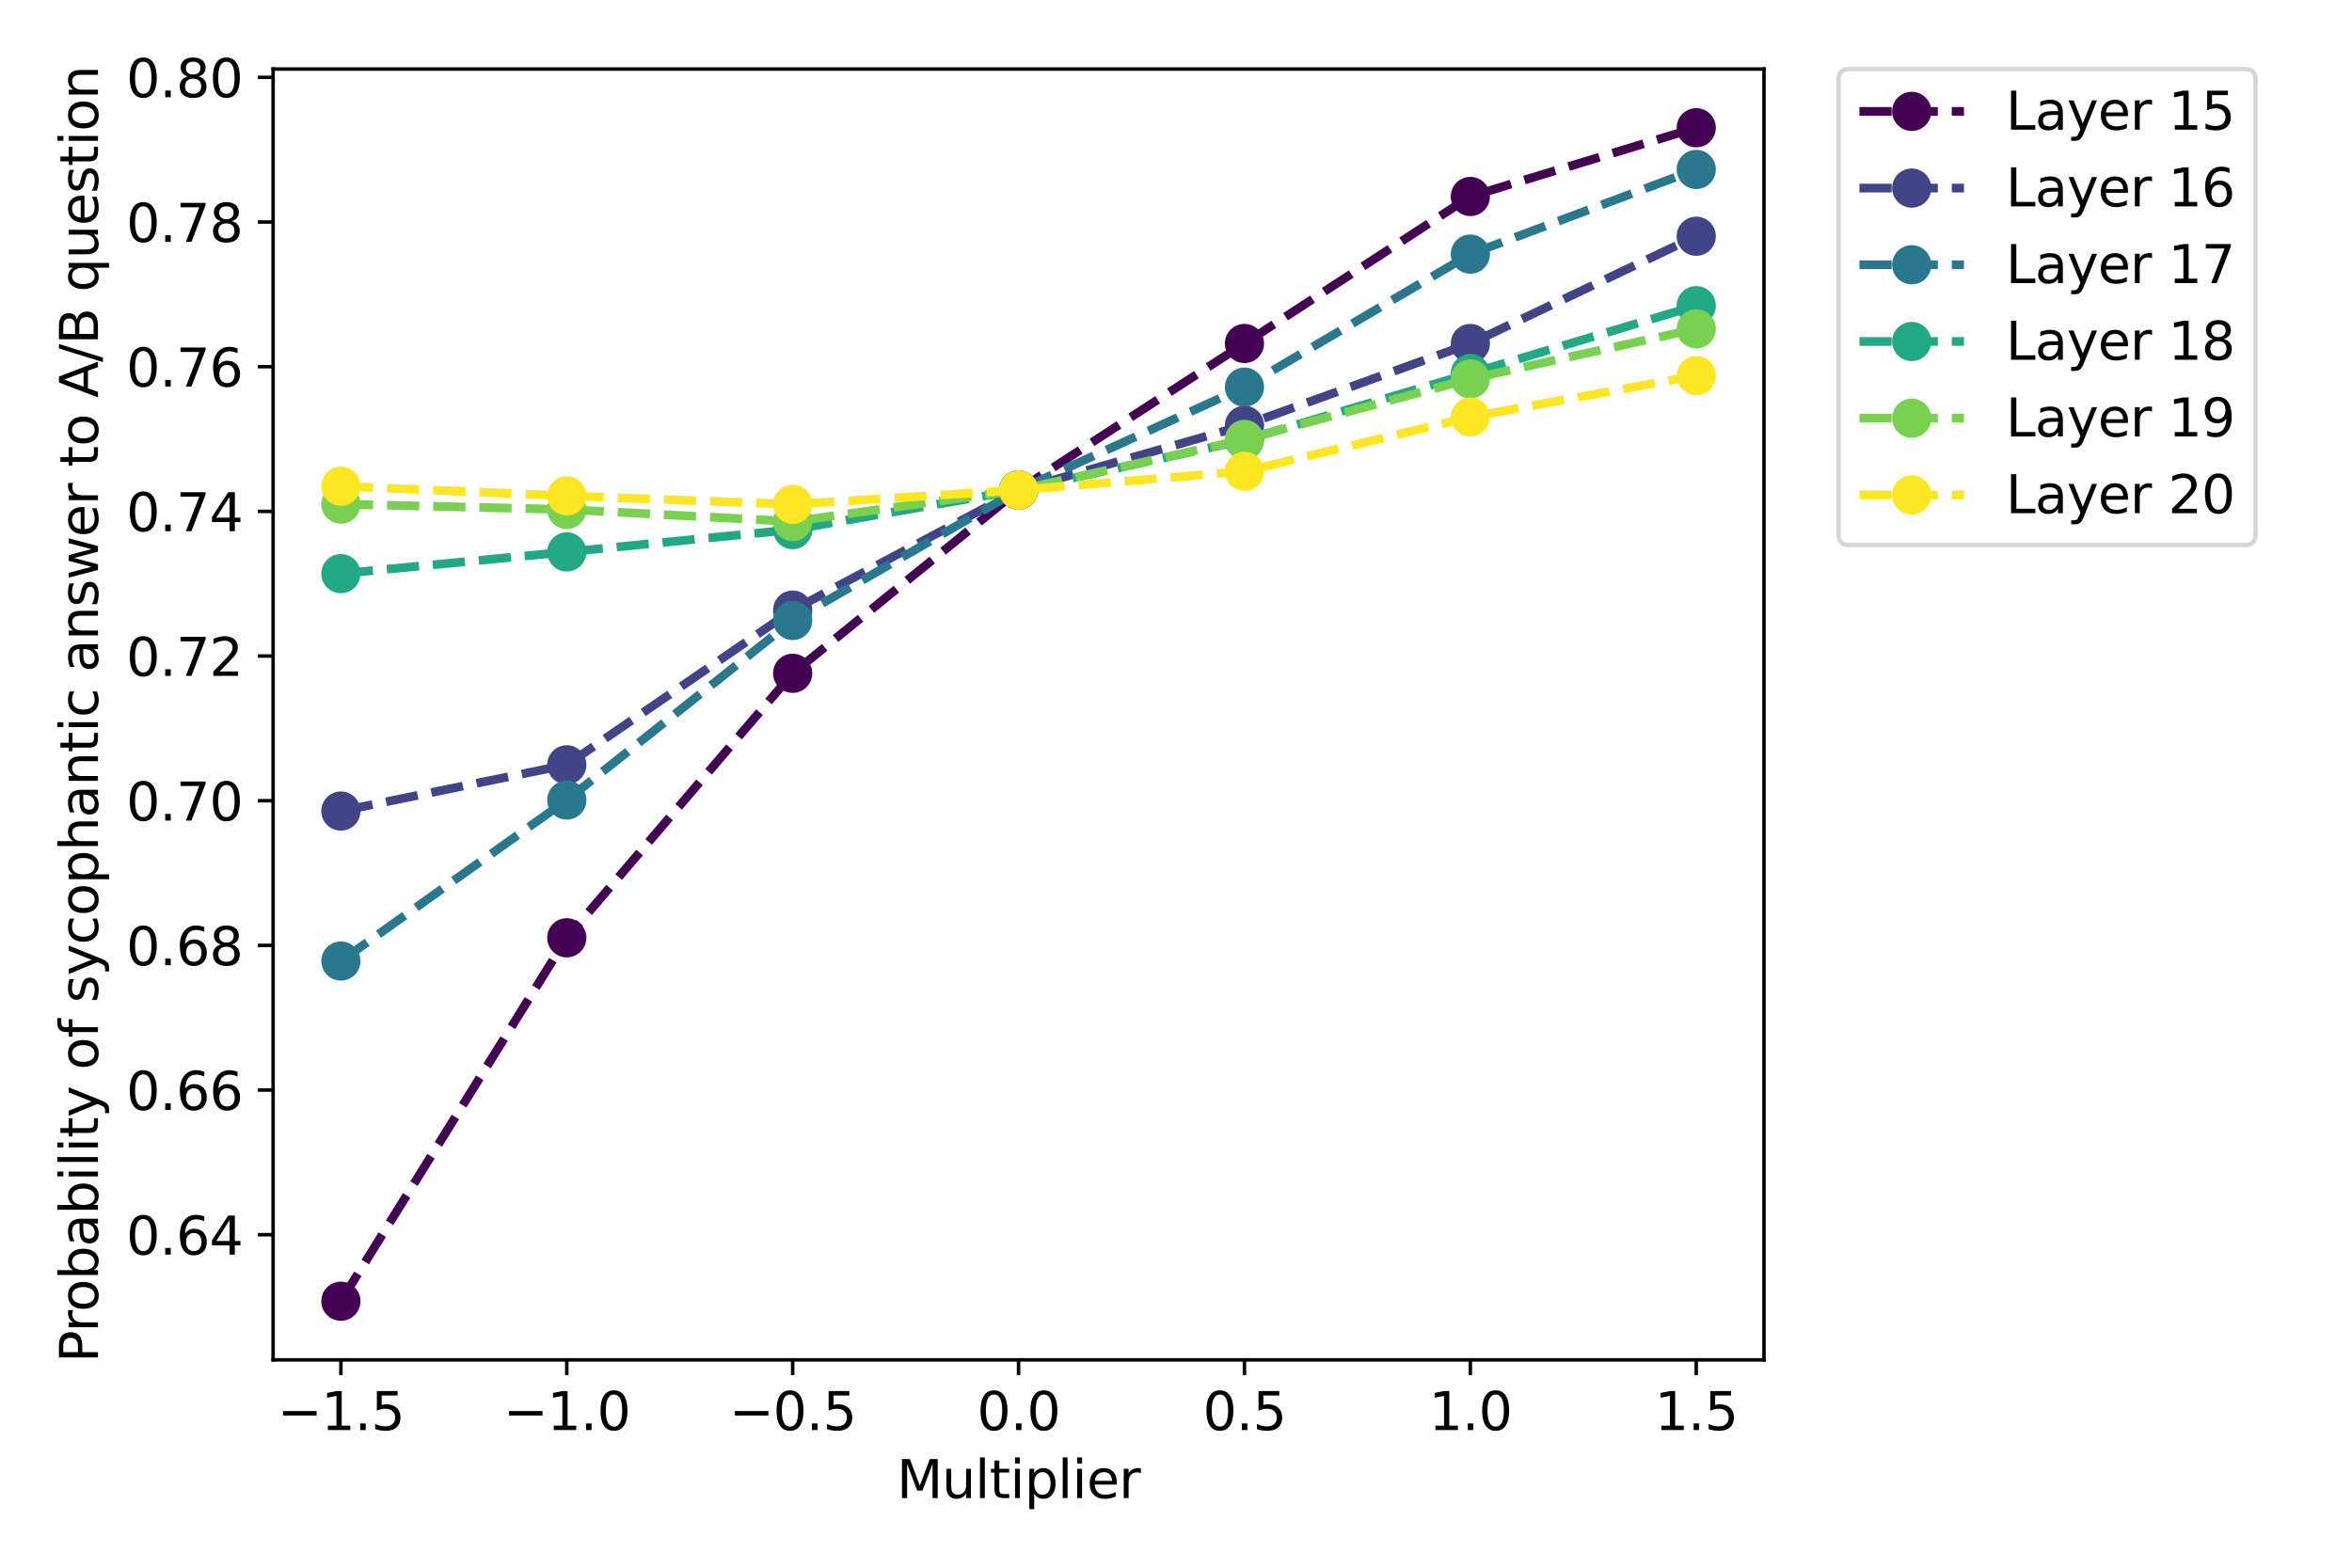 <?xml version="1.0" encoding="utf-8" standalone="no"?>
<!DOCTYPE svg PUBLIC "-//W3C//DTD SVG 1.1//EN"
  "http://www.w3.org/Graphics/SVG/1.1/DTD/svg11.dtd">
<svg xmlns:xlink="http://www.w3.org/1999/xlink" width="540pt" height="360pt" viewBox="0 0 540 360" xmlns="http://www.w3.org/2000/svg" version="1.1">
 <defs>
  <style type="text/css">*{stroke-linejoin: round; stroke-linecap: butt}</style>
 </defs>
 <g id="figure_1">
  <g id="patch_1">
   <path d="M 0 360 
L 540 360 
L 540 0 
L 0 0 
z
" style="fill: #ffffff"/>
  </g>
  <g id="axes_1">
   <g id="patch_2">
    <path d="M 62.705 312.28 
L 405 312.28 
L 405 15.858 
L 62.705 15.858 
z
" style="fill: #ffffff"/>
   </g>
   <g id="matplotlib.axis_1">
    <g id="xtick_1">
     <g id="line2d_1">
      <defs>
       <path id="m291f9c5ca7" d="M 0 0 
L 0 3.5 
" style="stroke: #000000; stroke-width: 0.8"/>
      </defs>
      <g>
       <use xlink:href="#m291f9c5ca7" x="78.264" y="312.28" style="stroke: #000000; stroke-width: 0.8"/>
      </g>
     </g>
     <g id="text_1">
      <!-- −1.5 -->
      <g transform="translate(63.694 328.398) scale(0.12 -0.12)">
       <defs>
        <path id="DejaVuSans-2212" d="M 678 2272 
L 4684 2272 
L 4684 1741 
L 678 1741 
L 678 2272 
z
" transform="scale(0.016)"/>
        <path id="DejaVuSans-31" d="M 794 531 
L 1825 531 
L 1825 4091 
L 703 3866 
L 703 4441 
L 1819 4666 
L 2450 4666 
L 2450 531 
L 3481 531 
L 3481 0 
L 794 0 
L 794 531 
z
" transform="scale(0.016)"/>
        <path id="DejaVuSans-2e" d="M 684 794 
L 1344 794 
L 1344 0 
L 684 0 
L 684 794 
z
" transform="scale(0.016)"/>
        <path id="DejaVuSans-35" d="M 691 4666 
L 3169 4666 
L 3169 4134 
L 1269 4134 
L 1269 2991 
Q 1406 3038 1543 3061 
Q 1681 3084 1819 3084 
Q 2600 3084 3056 2656 
Q 3513 2228 3513 1497 
Q 3513 744 3044 326 
Q 2575 -91 1722 -91 
Q 1428 -91 1123 -41 
Q 819 9 494 109 
L 494 744 
Q 775 591 1075 516 
Q 1375 441 1709 441 
Q 2250 441 2565 725 
Q 2881 1009 2881 1497 
Q 2881 1984 2565 2268 
Q 2250 2553 1709 2553 
Q 1456 2553 1204 2497 
Q 953 2441 691 2322 
L 691 4666 
z
" transform="scale(0.016)"/>
       </defs>
       <use xlink:href="#DejaVuSans-2212"/>
       <use xlink:href="#DejaVuSans-31" x="83.789"/>
       <use xlink:href="#DejaVuSans-2e" x="147.412"/>
       <use xlink:href="#DejaVuSans-35" x="179.199"/>
      </g>
     </g>
    </g>
    <g id="xtick_2">
     <g id="line2d_2">
      <g>
       <use xlink:href="#m291f9c5ca7" x="130.127" y="312.28" style="stroke: #000000; stroke-width: 0.8"/>
      </g>
     </g>
     <g id="text_2">
      <!-- −1.0 -->
      <g transform="translate(115.557 328.398) scale(0.12 -0.12)">
       <defs>
        <path id="DejaVuSans-30" d="M 2034 4250 
Q 1547 4250 1301 3770 
Q 1056 3291 1056 2328 
Q 1056 1369 1301 889 
Q 1547 409 2034 409 
Q 2525 409 2770 889 
Q 3016 1369 3016 2328 
Q 3016 3291 2770 3770 
Q 2525 4250 2034 4250 
z
M 2034 4750 
Q 2819 4750 3233 4129 
Q 3647 3509 3647 2328 
Q 3647 1150 3233 529 
Q 2819 -91 2034 -91 
Q 1250 -91 836 529 
Q 422 1150 422 2328 
Q 422 3509 836 4129 
Q 1250 4750 2034 4750 
z
" transform="scale(0.016)"/>
       </defs>
       <use xlink:href="#DejaVuSans-2212"/>
       <use xlink:href="#DejaVuSans-31" x="83.789"/>
       <use xlink:href="#DejaVuSans-2e" x="147.412"/>
       <use xlink:href="#DejaVuSans-30" x="179.199"/>
      </g>
     </g>
    </g>
    <g id="xtick_3">
     <g id="line2d_3">
      <g>
       <use xlink:href="#m291f9c5ca7" x="181.99" y="312.28" style="stroke: #000000; stroke-width: 0.8"/>
      </g>
     </g>
     <g id="text_3">
      <!-- −0.5 -->
      <g transform="translate(167.42 328.398) scale(0.12 -0.12)">
       <use xlink:href="#DejaVuSans-2212"/>
       <use xlink:href="#DejaVuSans-30" x="83.789"/>
       <use xlink:href="#DejaVuSans-2e" x="147.412"/>
       <use xlink:href="#DejaVuSans-35" x="179.199"/>
      </g>
     </g>
    </g>
    <g id="xtick_4">
     <g id="line2d_4">
      <g>
       <use xlink:href="#m291f9c5ca7" x="233.852" y="312.28" style="stroke: #000000; stroke-width: 0.8"/>
      </g>
     </g>
     <g id="text_4">
      <!-- 0.0 -->
      <g transform="translate(224.311 328.398) scale(0.12 -0.12)">
       <use xlink:href="#DejaVuSans-30"/>
       <use xlink:href="#DejaVuSans-2e" x="63.623"/>
       <use xlink:href="#DejaVuSans-30" x="95.41"/>
      </g>
     </g>
    </g>
    <g id="xtick_5">
     <g id="line2d_5">
      <g>
       <use xlink:href="#m291f9c5ca7" x="285.715" y="312.28" style="stroke: #000000; stroke-width: 0.8"/>
      </g>
     </g>
     <g id="text_5">
      <!-- 0.5 -->
      <g transform="translate(276.174 328.398) scale(0.12 -0.12)">
       <use xlink:href="#DejaVuSans-30"/>
       <use xlink:href="#DejaVuSans-2e" x="63.623"/>
       <use xlink:href="#DejaVuSans-35" x="95.41"/>
      </g>
     </g>
    </g>
    <g id="xtick_6">
     <g id="line2d_6">
      <g>
       <use xlink:href="#m291f9c5ca7" x="337.578" y="312.28" style="stroke: #000000; stroke-width: 0.8"/>
      </g>
     </g>
     <g id="text_6">
      <!-- 1.0 -->
      <g transform="translate(328.036 328.398) scale(0.12 -0.12)">
       <use xlink:href="#DejaVuSans-31"/>
       <use xlink:href="#DejaVuSans-2e" x="63.623"/>
       <use xlink:href="#DejaVuSans-30" x="95.41"/>
      </g>
     </g>
    </g>
    <g id="xtick_7">
     <g id="line2d_7">
      <g>
       <use xlink:href="#m291f9c5ca7" x="389.441" y="312.28" style="stroke: #000000; stroke-width: 0.8"/>
      </g>
     </g>
     <g id="text_7">
      <!-- 1.5 -->
      <g transform="translate(379.899 328.398) scale(0.12 -0.12)">
       <use xlink:href="#DejaVuSans-31"/>
       <use xlink:href="#DejaVuSans-2e" x="63.623"/>
       <use xlink:href="#DejaVuSans-35" x="95.41"/>
      </g>
     </g>
    </g>
    <g id="text_8">
     <!-- Multiplier -->
     <g transform="translate(205.886 344.012) scale(0.12 -0.12)">
      <defs>
       <path id="DejaVuSans-4d" d="M 628 4666 
L 1569 4666 
L 2759 1491 
L 3956 4666 
L 4897 4666 
L 4897 0 
L 4281 0 
L 4281 4097 
L 3078 897 
L 2444 897 
L 1241 4097 
L 1241 0 
L 628 0 
L 628 4666 
z
" transform="scale(0.016)"/>
       <path id="DejaVuSans-75" d="M 544 1381 
L 544 3500 
L 1119 3500 
L 1119 1403 
Q 1119 906 1312 657 
Q 1506 409 1894 409 
Q 2359 409 2629 706 
Q 2900 1003 2900 1516 
L 2900 3500 
L 3475 3500 
L 3475 0 
L 2900 0 
L 2900 538 
Q 2691 219 2414 64 
Q 2138 -91 1772 -91 
Q 1169 -91 856 284 
Q 544 659 544 1381 
z
M 1991 3584 
L 1991 3584 
z
" transform="scale(0.016)"/>
       <path id="DejaVuSans-6c" d="M 603 4863 
L 1178 4863 
L 1178 0 
L 603 0 
L 603 4863 
z
" transform="scale(0.016)"/>
       <path id="DejaVuSans-74" d="M 1172 4494 
L 1172 3500 
L 2356 3500 
L 2356 3053 
L 1172 3053 
L 1172 1153 
Q 1172 725 1289 603 
Q 1406 481 1766 481 
L 2356 481 
L 2356 0 
L 1766 0 
Q 1100 0 847 248 
Q 594 497 594 1153 
L 594 3053 
L 172 3053 
L 172 3500 
L 594 3500 
L 594 4494 
L 1172 4494 
z
" transform="scale(0.016)"/>
       <path id="DejaVuSans-69" d="M 603 3500 
L 1178 3500 
L 1178 0 
L 603 0 
L 603 3500 
z
M 603 4863 
L 1178 4863 
L 1178 4134 
L 603 4134 
L 603 4863 
z
" transform="scale(0.016)"/>
       <path id="DejaVuSans-70" d="M 1159 525 
L 1159 -1331 
L 581 -1331 
L 581 3500 
L 1159 3500 
L 1159 2969 
Q 1341 3281 1617 3432 
Q 1894 3584 2278 3584 
Q 2916 3584 3314 3078 
Q 3713 2572 3713 1747 
Q 3713 922 3314 415 
Q 2916 -91 2278 -91 
Q 1894 -91 1617 61 
Q 1341 213 1159 525 
z
M 3116 1747 
Q 3116 2381 2855 2742 
Q 2594 3103 2138 3103 
Q 1681 3103 1420 2742 
Q 1159 2381 1159 1747 
Q 1159 1113 1420 752 
Q 1681 391 2138 391 
Q 2594 391 2855 752 
Q 3116 1113 3116 1747 
z
" transform="scale(0.016)"/>
       <path id="DejaVuSans-65" d="M 3597 1894 
L 3597 1613 
L 953 1613 
Q 991 1019 1311 708 
Q 1631 397 2203 397 
Q 2534 397 2845 478 
Q 3156 559 3463 722 
L 3463 178 
Q 3153 47 2828 -22 
Q 2503 -91 2169 -91 
Q 1331 -91 842 396 
Q 353 884 353 1716 
Q 353 2575 817 3079 
Q 1281 3584 2069 3584 
Q 2775 3584 3186 3129 
Q 3597 2675 3597 1894 
z
M 3022 2063 
Q 3016 2534 2758 2815 
Q 2500 3097 2075 3097 
Q 1594 3097 1305 2825 
Q 1016 2553 972 2059 
L 3022 2063 
z
" transform="scale(0.016)"/>
       <path id="DejaVuSans-72" d="M 2631 2963 
Q 2534 3019 2420 3045 
Q 2306 3072 2169 3072 
Q 1681 3072 1420 2755 
Q 1159 2438 1159 1844 
L 1159 0 
L 581 0 
L 581 3500 
L 1159 3500 
L 1159 2956 
Q 1341 3275 1631 3429 
Q 1922 3584 2338 3584 
Q 2397 3584 2469 3576 
Q 2541 3569 2628 3553 
L 2631 2963 
z
" transform="scale(0.016)"/>
      </defs>
      <use xlink:href="#DejaVuSans-4d"/>
      <use xlink:href="#DejaVuSans-75" x="86.279"/>
      <use xlink:href="#DejaVuSans-6c" x="149.658"/>
      <use xlink:href="#DejaVuSans-74" x="177.441"/>
      <use xlink:href="#DejaVuSans-69" x="216.65"/>
      <use xlink:href="#DejaVuSans-70" x="244.434"/>
      <use xlink:href="#DejaVuSans-6c" x="307.91"/>
      <use xlink:href="#DejaVuSans-69" x="335.693"/>
      <use xlink:href="#DejaVuSans-65" x="363.477"/>
      <use xlink:href="#DejaVuSans-72" x="425"/>
     </g>
    </g>
   </g>
   <g id="matplotlib.axis_2">
    <g id="ytick_1">
     <g id="line2d_8">
      <defs>
       <path id="m89846dbac7" d="M 0 0 
L -3.5 0 
" style="stroke: #000000; stroke-width: 0.8"/>
      </defs>
      <g>
       <use xlink:href="#m89846dbac7" x="62.705" y="283.539" style="stroke: #000000; stroke-width: 0.8"/>
      </g>
     </g>
     <g id="text_9">
      <!-- 0.64 -->
      <g transform="translate(28.986 288.098) scale(0.12 -0.12)">
       <defs>
        <path id="DejaVuSans-36" d="M 2113 2584 
Q 1688 2584 1439 2293 
Q 1191 2003 1191 1497 
Q 1191 994 1439 701 
Q 1688 409 2113 409 
Q 2538 409 2786 701 
Q 3034 994 3034 1497 
Q 3034 2003 2786 2293 
Q 2538 2584 2113 2584 
z
M 3366 4563 
L 3366 3988 
Q 3128 4100 2886 4159 
Q 2644 4219 2406 4219 
Q 1781 4219 1451 3797 
Q 1122 3375 1075 2522 
Q 1259 2794 1537 2939 
Q 1816 3084 2150 3084 
Q 2853 3084 3261 2657 
Q 3669 2231 3669 1497 
Q 3669 778 3244 343 
Q 2819 -91 2113 -91 
Q 1303 -91 875 529 
Q 447 1150 447 2328 
Q 447 3434 972 4092 
Q 1497 4750 2381 4750 
Q 2619 4750 2861 4703 
Q 3103 4656 3366 4563 
z
" transform="scale(0.016)"/>
        <path id="DejaVuSans-34" d="M 2419 4116 
L 825 1625 
L 2419 1625 
L 2419 4116 
z
M 2253 4666 
L 3047 4666 
L 3047 1625 
L 3713 1625 
L 3713 1100 
L 3047 1100 
L 3047 0 
L 2419 0 
L 2419 1100 
L 313 1100 
L 313 1709 
L 2253 4666 
z
" transform="scale(0.016)"/>
       </defs>
       <use xlink:href="#DejaVuSans-30"/>
       <use xlink:href="#DejaVuSans-2e" x="63.623"/>
       <use xlink:href="#DejaVuSans-36" x="95.41"/>
       <use xlink:href="#DejaVuSans-34" x="159.033"/>
      </g>
     </g>
    </g>
    <g id="ytick_2">
     <g id="line2d_9">
      <g>
       <use xlink:href="#m89846dbac7" x="62.705" y="250.317" style="stroke: #000000; stroke-width: 0.8"/>
      </g>
     </g>
     <g id="text_10">
      <!-- 0.66 -->
      <g transform="translate(28.986 254.876) scale(0.12 -0.12)">
       <use xlink:href="#DejaVuSans-30"/>
       <use xlink:href="#DejaVuSans-2e" x="63.623"/>
       <use xlink:href="#DejaVuSans-36" x="95.41"/>
       <use xlink:href="#DejaVuSans-36" x="159.033"/>
      </g>
     </g>
    </g>
    <g id="ytick_3">
     <g id="line2d_10">
      <g>
       <use xlink:href="#m89846dbac7" x="62.705" y="217.095" style="stroke: #000000; stroke-width: 0.8"/>
      </g>
     </g>
     <g id="text_11">
      <!-- 0.68 -->
      <g transform="translate(28.986 221.654) scale(0.12 -0.12)">
       <defs>
        <path id="DejaVuSans-38" d="M 2034 2216 
Q 1584 2216 1326 1975 
Q 1069 1734 1069 1313 
Q 1069 891 1326 650 
Q 1584 409 2034 409 
Q 2484 409 2743 651 
Q 3003 894 3003 1313 
Q 3003 1734 2745 1975 
Q 2488 2216 2034 2216 
z
M 1403 2484 
Q 997 2584 770 2862 
Q 544 3141 544 3541 
Q 544 4100 942 4425 
Q 1341 4750 2034 4750 
Q 2731 4750 3128 4425 
Q 3525 4100 3525 3541 
Q 3525 3141 3298 2862 
Q 3072 2584 2669 2484 
Q 3125 2378 3379 2068 
Q 3634 1759 3634 1313 
Q 3634 634 3220 271 
Q 2806 -91 2034 -91 
Q 1263 -91 848 271 
Q 434 634 434 1313 
Q 434 1759 690 2068 
Q 947 2378 1403 2484 
z
M 1172 3481 
Q 1172 3119 1398 2916 
Q 1625 2713 2034 2713 
Q 2441 2713 2670 2916 
Q 2900 3119 2900 3481 
Q 2900 3844 2670 4047 
Q 2441 4250 2034 4250 
Q 1625 4250 1398 4047 
Q 1172 3844 1172 3481 
z
" transform="scale(0.016)"/>
       </defs>
       <use xlink:href="#DejaVuSans-30"/>
       <use xlink:href="#DejaVuSans-2e" x="63.623"/>
       <use xlink:href="#DejaVuSans-36" x="95.41"/>
       <use xlink:href="#DejaVuSans-38" x="159.033"/>
      </g>
     </g>
    </g>
    <g id="ytick_4">
     <g id="line2d_11">
      <g>
       <use xlink:href="#m89846dbac7" x="62.705" y="183.873" style="stroke: #000000; stroke-width: 0.8"/>
      </g>
     </g>
     <g id="text_12">
      <!-- 0.70 -->
      <g transform="translate(28.986 188.432) scale(0.12 -0.12)">
       <defs>
        <path id="DejaVuSans-37" d="M 525 4666 
L 3525 4666 
L 3525 4397 
L 1831 0 
L 1172 0 
L 2766 4134 
L 525 4134 
L 525 4666 
z
" transform="scale(0.016)"/>
       </defs>
       <use xlink:href="#DejaVuSans-30"/>
       <use xlink:href="#DejaVuSans-2e" x="63.623"/>
       <use xlink:href="#DejaVuSans-37" x="95.41"/>
       <use xlink:href="#DejaVuSans-30" x="159.033"/>
      </g>
     </g>
    </g>
    <g id="ytick_5">
     <g id="line2d_12">
      <g>
       <use xlink:href="#m89846dbac7" x="62.705" y="150.651" style="stroke: #000000; stroke-width: 0.8"/>
      </g>
     </g>
     <g id="text_13">
      <!-- 0.72 -->
      <g transform="translate(28.986 155.21) scale(0.12 -0.12)">
       <defs>
        <path id="DejaVuSans-32" d="M 1228 531 
L 3431 531 
L 3431 0 
L 469 0 
L 469 531 
Q 828 903 1448 1529 
Q 2069 2156 2228 2338 
Q 2531 2678 2651 2914 
Q 2772 3150 2772 3378 
Q 2772 3750 2511 3984 
Q 2250 4219 1831 4219 
Q 1534 4219 1204 4116 
Q 875 4013 500 3803 
L 500 4441 
Q 881 4594 1212 4672 
Q 1544 4750 1819 4750 
Q 2544 4750 2975 4387 
Q 3406 4025 3406 3419 
Q 3406 3131 3298 2873 
Q 3191 2616 2906 2266 
Q 2828 2175 2409 1742 
Q 1991 1309 1228 531 
z
" transform="scale(0.016)"/>
       </defs>
       <use xlink:href="#DejaVuSans-30"/>
       <use xlink:href="#DejaVuSans-2e" x="63.623"/>
       <use xlink:href="#DejaVuSans-37" x="95.41"/>
       <use xlink:href="#DejaVuSans-32" x="159.033"/>
      </g>
     </g>
    </g>
    <g id="ytick_6">
     <g id="line2d_13">
      <g>
       <use xlink:href="#m89846dbac7" x="62.705" y="117.429" style="stroke: #000000; stroke-width: 0.8"/>
      </g>
     </g>
     <g id="text_14">
      <!-- 0.74 -->
      <g transform="translate(28.986 121.988) scale(0.12 -0.12)">
       <use xlink:href="#DejaVuSans-30"/>
       <use xlink:href="#DejaVuSans-2e" x="63.623"/>
       <use xlink:href="#DejaVuSans-37" x="95.41"/>
       <use xlink:href="#DejaVuSans-34" x="159.033"/>
      </g>
     </g>
    </g>
    <g id="ytick_7">
     <g id="line2d_14">
      <g>
       <use xlink:href="#m89846dbac7" x="62.705" y="84.207" style="stroke: #000000; stroke-width: 0.8"/>
      </g>
     </g>
     <g id="text_15">
      <!-- 0.76 -->
      <g transform="translate(28.986 88.766) scale(0.12 -0.12)">
       <use xlink:href="#DejaVuSans-30"/>
       <use xlink:href="#DejaVuSans-2e" x="63.623"/>
       <use xlink:href="#DejaVuSans-37" x="95.41"/>
       <use xlink:href="#DejaVuSans-36" x="159.033"/>
      </g>
     </g>
    </g>
    <g id="ytick_8">
     <g id="line2d_15">
      <g>
       <use xlink:href="#m89846dbac7" x="62.705" y="50.985" style="stroke: #000000; stroke-width: 0.8"/>
      </g>
     </g>
     <g id="text_16">
      <!-- 0.78 -->
      <g transform="translate(28.986 55.545) scale(0.12 -0.12)">
       <use xlink:href="#DejaVuSans-30"/>
       <use xlink:href="#DejaVuSans-2e" x="63.623"/>
       <use xlink:href="#DejaVuSans-37" x="95.41"/>
       <use xlink:href="#DejaVuSans-38" x="159.033"/>
      </g>
     </g>
    </g>
    <g id="ytick_9">
     <g id="line2d_16">
      <g>
       <use xlink:href="#m89846dbac7" x="62.705" y="17.764" style="stroke: #000000; stroke-width: 0.8"/>
      </g>
     </g>
     <g id="text_17">
      <!-- 0.80 -->
      <g transform="translate(28.986 22.323) scale(0.12 -0.12)">
       <use xlink:href="#DejaVuSans-30"/>
       <use xlink:href="#DejaVuSans-2e" x="63.623"/>
       <use xlink:href="#DejaVuSans-38" x="95.41"/>
       <use xlink:href="#DejaVuSans-30" x="159.033"/>
      </g>
     </g>
    </g>
    <g id="text_18">
     <!-- Probability of sycophantic answer to A/B question -->
     <g transform="translate(22.491 312.922) rotate(-90) scale(0.12 -0.12)">
      <defs>
       <path id="DejaVuSans-50" d="M 1259 4147 
L 1259 2394 
L 2053 2394 
Q 2494 2394 2734 2622 
Q 2975 2850 2975 3272 
Q 2975 3691 2734 3919 
Q 2494 4147 2053 4147 
L 1259 4147 
z
M 628 4666 
L 2053 4666 
Q 2838 4666 3239 4311 
Q 3641 3956 3641 3272 
Q 3641 2581 3239 2228 
Q 2838 1875 2053 1875 
L 1259 1875 
L 1259 0 
L 628 0 
L 628 4666 
z
" transform="scale(0.016)"/>
       <path id="DejaVuSans-6f" d="M 1959 3097 
Q 1497 3097 1228 2736 
Q 959 2375 959 1747 
Q 959 1119 1226 758 
Q 1494 397 1959 397 
Q 2419 397 2687 759 
Q 2956 1122 2956 1747 
Q 2956 2369 2687 2733 
Q 2419 3097 1959 3097 
z
M 1959 3584 
Q 2709 3584 3137 3096 
Q 3566 2609 3566 1747 
Q 3566 888 3137 398 
Q 2709 -91 1959 -91 
Q 1206 -91 779 398 
Q 353 888 353 1747 
Q 353 2609 779 3096 
Q 1206 3584 1959 3584 
z
" transform="scale(0.016)"/>
       <path id="DejaVuSans-62" d="M 3116 1747 
Q 3116 2381 2855 2742 
Q 2594 3103 2138 3103 
Q 1681 3103 1420 2742 
Q 1159 2381 1159 1747 
Q 1159 1113 1420 752 
Q 1681 391 2138 391 
Q 2594 391 2855 752 
Q 3116 1113 3116 1747 
z
M 1159 2969 
Q 1341 3281 1617 3432 
Q 1894 3584 2278 3584 
Q 2916 3584 3314 3078 
Q 3713 2572 3713 1747 
Q 3713 922 3314 415 
Q 2916 -91 2278 -91 
Q 1894 -91 1617 61 
Q 1341 213 1159 525 
L 1159 0 
L 581 0 
L 581 4863 
L 1159 4863 
L 1159 2969 
z
" transform="scale(0.016)"/>
       <path id="DejaVuSans-61" d="M 2194 1759 
Q 1497 1759 1228 1600 
Q 959 1441 959 1056 
Q 959 750 1161 570 
Q 1363 391 1709 391 
Q 2188 391 2477 730 
Q 2766 1069 2766 1631 
L 2766 1759 
L 2194 1759 
z
M 3341 1997 
L 3341 0 
L 2766 0 
L 2766 531 
Q 2569 213 2275 61 
Q 1981 -91 1556 -91 
Q 1019 -91 701 211 
Q 384 513 384 1019 
Q 384 1609 779 1909 
Q 1175 2209 1959 2209 
L 2766 2209 
L 2766 2266 
Q 2766 2663 2505 2880 
Q 2244 3097 1772 3097 
Q 1472 3097 1187 3025 
Q 903 2953 641 2809 
L 641 3341 
Q 956 3463 1253 3523 
Q 1550 3584 1831 3584 
Q 2591 3584 2966 3190 
Q 3341 2797 3341 1997 
z
" transform="scale(0.016)"/>
       <path id="DejaVuSans-79" d="M 2059 -325 
Q 1816 -950 1584 -1140 
Q 1353 -1331 966 -1331 
L 506 -1331 
L 506 -850 
L 844 -850 
Q 1081 -850 1212 -737 
Q 1344 -625 1503 -206 
L 1606 56 
L 191 3500 
L 800 3500 
L 1894 763 
L 2988 3500 
L 3597 3500 
L 2059 -325 
z
" transform="scale(0.016)"/>
       <path id="DejaVuSans-20" transform="scale(0.016)"/>
       <path id="DejaVuSans-66" d="M 2375 4863 
L 2375 4384 
L 1825 4384 
Q 1516 4384 1395 4259 
Q 1275 4134 1275 3809 
L 1275 3500 
L 2222 3500 
L 2222 3053 
L 1275 3053 
L 1275 0 
L 697 0 
L 697 3053 
L 147 3053 
L 147 3500 
L 697 3500 
L 697 3744 
Q 697 4328 969 4595 
Q 1241 4863 1831 4863 
L 2375 4863 
z
" transform="scale(0.016)"/>
       <path id="DejaVuSans-73" d="M 2834 3397 
L 2834 2853 
Q 2591 2978 2328 3040 
Q 2066 3103 1784 3103 
Q 1356 3103 1142 2972 
Q 928 2841 928 2578 
Q 928 2378 1081 2264 
Q 1234 2150 1697 2047 
L 1894 2003 
Q 2506 1872 2764 1633 
Q 3022 1394 3022 966 
Q 3022 478 2636 193 
Q 2250 -91 1575 -91 
Q 1294 -91 989 -36 
Q 684 19 347 128 
L 347 722 
Q 666 556 975 473 
Q 1284 391 1588 391 
Q 1994 391 2212 530 
Q 2431 669 2431 922 
Q 2431 1156 2273 1281 
Q 2116 1406 1581 1522 
L 1381 1569 
Q 847 1681 609 1914 
Q 372 2147 372 2553 
Q 372 3047 722 3315 
Q 1072 3584 1716 3584 
Q 2034 3584 2315 3537 
Q 2597 3491 2834 3397 
z
" transform="scale(0.016)"/>
       <path id="DejaVuSans-63" d="M 3122 3366 
L 3122 2828 
Q 2878 2963 2633 3030 
Q 2388 3097 2138 3097 
Q 1578 3097 1268 2742 
Q 959 2388 959 1747 
Q 959 1106 1268 751 
Q 1578 397 2138 397 
Q 2388 397 2633 464 
Q 2878 531 3122 666 
L 3122 134 
Q 2881 22 2623 -34 
Q 2366 -91 2075 -91 
Q 1284 -91 818 406 
Q 353 903 353 1747 
Q 353 2603 823 3093 
Q 1294 3584 2113 3584 
Q 2378 3584 2631 3529 
Q 2884 3475 3122 3366 
z
" transform="scale(0.016)"/>
       <path id="DejaVuSans-68" d="M 3513 2113 
L 3513 0 
L 2938 0 
L 2938 2094 
Q 2938 2591 2744 2837 
Q 2550 3084 2163 3084 
Q 1697 3084 1428 2787 
Q 1159 2491 1159 1978 
L 1159 0 
L 581 0 
L 581 4863 
L 1159 4863 
L 1159 2956 
Q 1366 3272 1645 3428 
Q 1925 3584 2291 3584 
Q 2894 3584 3203 3211 
Q 3513 2838 3513 2113 
z
" transform="scale(0.016)"/>
       <path id="DejaVuSans-6e" d="M 3513 2113 
L 3513 0 
L 2938 0 
L 2938 2094 
Q 2938 2591 2744 2837 
Q 2550 3084 2163 3084 
Q 1697 3084 1428 2787 
Q 1159 2491 1159 1978 
L 1159 0 
L 581 0 
L 581 3500 
L 1159 3500 
L 1159 2956 
Q 1366 3272 1645 3428 
Q 1925 3584 2291 3584 
Q 2894 3584 3203 3211 
Q 3513 2838 3513 2113 
z
" transform="scale(0.016)"/>
       <path id="DejaVuSans-77" d="M 269 3500 
L 844 3500 
L 1563 769 
L 2278 3500 
L 2956 3500 
L 3675 769 
L 4391 3500 
L 4966 3500 
L 4050 0 
L 3372 0 
L 2619 2869 
L 1863 0 
L 1184 0 
L 269 3500 
z
" transform="scale(0.016)"/>
       <path id="DejaVuSans-41" d="M 2188 4044 
L 1331 1722 
L 3047 1722 
L 2188 4044 
z
M 1831 4666 
L 2547 4666 
L 4325 0 
L 3669 0 
L 3244 1197 
L 1141 1197 
L 716 0 
L 50 0 
L 1831 4666 
z
" transform="scale(0.016)"/>
       <path id="DejaVuSans-2f" d="M 1625 4666 
L 2156 4666 
L 531 -594 
L 0 -594 
L 1625 4666 
z
" transform="scale(0.016)"/>
       <path id="DejaVuSans-42" d="M 1259 2228 
L 1259 519 
L 2272 519 
Q 2781 519 3026 730 
Q 3272 941 3272 1375 
Q 3272 1813 3026 2020 
Q 2781 2228 2272 2228 
L 1259 2228 
z
M 1259 4147 
L 1259 2741 
L 2194 2741 
Q 2656 2741 2882 2914 
Q 3109 3088 3109 3444 
Q 3109 3797 2882 3972 
Q 2656 4147 2194 4147 
L 1259 4147 
z
M 628 4666 
L 2241 4666 
Q 2963 4666 3353 4366 
Q 3744 4066 3744 3513 
Q 3744 3084 3544 2831 
Q 3344 2578 2956 2516 
Q 3422 2416 3680 2098 
Q 3938 1781 3938 1306 
Q 3938 681 3513 340 
Q 3088 0 2303 0 
L 628 0 
L 628 4666 
z
" transform="scale(0.016)"/>
       <path id="DejaVuSans-71" d="M 947 1747 
Q 947 1113 1208 752 
Q 1469 391 1925 391 
Q 2381 391 2643 752 
Q 2906 1113 2906 1747 
Q 2906 2381 2643 2742 
Q 2381 3103 1925 3103 
Q 1469 3103 1208 2742 
Q 947 2381 947 1747 
z
M 2906 525 
Q 2725 213 2448 61 
Q 2172 -91 1784 -91 
Q 1150 -91 751 415 
Q 353 922 353 1747 
Q 353 2572 751 3078 
Q 1150 3584 1784 3584 
Q 2172 3584 2448 3432 
Q 2725 3281 2906 2969 
L 2906 3500 
L 3481 3500 
L 3481 -1331 
L 2906 -1331 
L 2906 525 
z
" transform="scale(0.016)"/>
      </defs>
      <use xlink:href="#DejaVuSans-50"/>
      <use xlink:href="#DejaVuSans-72" x="58.553"/>
      <use xlink:href="#DejaVuSans-6f" x="97.416"/>
      <use xlink:href="#DejaVuSans-62" x="158.598"/>
      <use xlink:href="#DejaVuSans-61" x="222.074"/>
      <use xlink:href="#DejaVuSans-62" x="283.354"/>
      <use xlink:href="#DejaVuSans-69" x="346.83"/>
      <use xlink:href="#DejaVuSans-6c" x="374.613"/>
      <use xlink:href="#DejaVuSans-69" x="402.396"/>
      <use xlink:href="#DejaVuSans-74" x="430.18"/>
      <use xlink:href="#DejaVuSans-79" x="469.389"/>
      <use xlink:href="#DejaVuSans-20" x="528.568"/>
      <use xlink:href="#DejaVuSans-6f" x="560.355"/>
      <use xlink:href="#DejaVuSans-66" x="621.537"/>
      <use xlink:href="#DejaVuSans-20" x="656.742"/>
      <use xlink:href="#DejaVuSans-73" x="688.529"/>
      <use xlink:href="#DejaVuSans-79" x="740.629"/>
      <use xlink:href="#DejaVuSans-63" x="799.809"/>
      <use xlink:href="#DejaVuSans-6f" x="854.789"/>
      <use xlink:href="#DejaVuSans-70" x="915.971"/>
      <use xlink:href="#DejaVuSans-68" x="979.447"/>
      <use xlink:href="#DejaVuSans-61" x="1042.826"/>
      <use xlink:href="#DejaVuSans-6e" x="1104.105"/>
      <use xlink:href="#DejaVuSans-74" x="1167.484"/>
      <use xlink:href="#DejaVuSans-69" x="1206.693"/>
      <use xlink:href="#DejaVuSans-63" x="1234.477"/>
      <use xlink:href="#DejaVuSans-20" x="1289.457"/>
      <use xlink:href="#DejaVuSans-61" x="1321.244"/>
      <use xlink:href="#DejaVuSans-6e" x="1382.523"/>
      <use xlink:href="#DejaVuSans-73" x="1445.902"/>
      <use xlink:href="#DejaVuSans-77" x="1498.002"/>
      <use xlink:href="#DejaVuSans-65" x="1579.789"/>
      <use xlink:href="#DejaVuSans-72" x="1641.312"/>
      <use xlink:href="#DejaVuSans-20" x="1682.426"/>
      <use xlink:href="#DejaVuSans-74" x="1714.213"/>
      <use xlink:href="#DejaVuSans-6f" x="1753.422"/>
      <use xlink:href="#DejaVuSans-20" x="1814.604"/>
      <use xlink:href="#DejaVuSans-41" x="1846.391"/>
      <use xlink:href="#DejaVuSans-2f" x="1914.799"/>
      <use xlink:href="#DejaVuSans-42" x="1948.49"/>
      <use xlink:href="#DejaVuSans-20" x="2017.094"/>
      <use xlink:href="#DejaVuSans-71" x="2048.881"/>
      <use xlink:href="#DejaVuSans-75" x="2112.357"/>
      <use xlink:href="#DejaVuSans-65" x="2175.736"/>
      <use xlink:href="#DejaVuSans-73" x="2237.26"/>
      <use xlink:href="#DejaVuSans-74" x="2289.359"/>
      <use xlink:href="#DejaVuSans-69" x="2328.568"/>
      <use xlink:href="#DejaVuSans-6f" x="2356.352"/>
      <use xlink:href="#DejaVuSans-6e" x="2417.533"/>
     </g>
    </g>
   </g>
   <g id="line2d_17">
    <path d="M 78.264 298.806 
L 130.127 215.352 
L 181.99 154.615 
L 233.852 112.53 
L 285.715 78.878 
L 337.578 45.117 
L 389.441 29.332 
" clip-path="url(#p303e6a71c2)" style="fill: none; stroke-dasharray: 7.4,3.2; stroke-dashoffset: 0; stroke: #440154; stroke-width: 2"/>
    <defs>
     <path id="mf187af06af" d="M 0 4 
C 1.061 4 2.078 3.579 2.828 2.828 
C 3.579 2.078 4 1.061 4 0 
C 4 -1.061 3.579 -2.078 2.828 -2.828 
C 2.078 -3.579 1.061 -4 0 -4 
C -1.061 -4 -2.078 -3.579 -2.828 -2.828 
C -3.579 -2.078 -4 -1.061 -4 0 
C -4 1.061 -3.579 2.078 -2.828 2.828 
C -2.078 3.579 -1.061 4 0 4 
z
" style="stroke: #440154"/>
    </defs>
    <g clip-path="url(#p303e6a71c2)">
     <use xlink:href="#mf187af06af" x="78.264" y="298.806" style="fill: #440154; stroke: #440154"/>
     <use xlink:href="#mf187af06af" x="130.127" y="215.352" style="fill: #440154; stroke: #440154"/>
     <use xlink:href="#mf187af06af" x="181.99" y="154.615" style="fill: #440154; stroke: #440154"/>
     <use xlink:href="#mf187af06af" x="233.852" y="112.53" style="fill: #440154; stroke: #440154"/>
     <use xlink:href="#mf187af06af" x="285.715" y="78.878" style="fill: #440154; stroke: #440154"/>
     <use xlink:href="#mf187af06af" x="337.578" y="45.117" style="fill: #440154; stroke: #440154"/>
     <use xlink:href="#mf187af06af" x="389.441" y="29.332" style="fill: #440154; stroke: #440154"/>
    </g>
   </g>
   <g id="line2d_18">
    <path d="M 78.264 186.245 
L 130.127 175.631 
L 181.99 140.103 
L 233.852 112.53 
L 285.715 97.67 
L 337.578 78.883 
L 389.441 54.249 
" clip-path="url(#p303e6a71c2)" style="fill: none; stroke-dasharray: 7.4,3.2; stroke-dashoffset: 0; stroke: #414487; stroke-width: 2"/>
    <defs>
     <path id="mabbd5e0b90" d="M 0 4 
C 1.061 4 2.078 3.579 2.828 2.828 
C 3.579 2.078 4 1.061 4 0 
C 4 -1.061 3.579 -2.078 2.828 -2.828 
C 2.078 -3.579 1.061 -4 0 -4 
C -1.061 -4 -2.078 -3.579 -2.828 -2.828 
C -3.579 -2.078 -4 -1.061 -4 0 
C -4 1.061 -3.579 2.078 -2.828 2.828 
C -2.078 3.579 -1.061 4 0 4 
z
" style="stroke: #414487"/>
    </defs>
    <g clip-path="url(#p303e6a71c2)">
     <use xlink:href="#mabbd5e0b90" x="78.264" y="186.245" style="fill: #414487; stroke: #414487"/>
     <use xlink:href="#mabbd5e0b90" x="130.127" y="175.631" style="fill: #414487; stroke: #414487"/>
     <use xlink:href="#mabbd5e0b90" x="181.99" y="140.103" style="fill: #414487; stroke: #414487"/>
     <use xlink:href="#mabbd5e0b90" x="233.852" y="112.53" style="fill: #414487; stroke: #414487"/>
     <use xlink:href="#mabbd5e0b90" x="285.715" y="97.67" style="fill: #414487; stroke: #414487"/>
     <use xlink:href="#mabbd5e0b90" x="337.578" y="78.883" style="fill: #414487; stroke: #414487"/>
     <use xlink:href="#mabbd5e0b90" x="389.441" y="54.249" style="fill: #414487; stroke: #414487"/>
    </g>
   </g>
   <g id="line2d_19">
    <path d="M 78.264 220.69 
L 130.127 183.721 
L 181.99 142.486 
L 233.852 112.53 
L 285.715 88.894 
L 337.578 58.354 
L 389.441 38.914 
" clip-path="url(#p303e6a71c2)" style="fill: none; stroke-dasharray: 7.4,3.2; stroke-dashoffset: 0; stroke: #2a788e; stroke-width: 2"/>
    <defs>
     <path id="m866c73d795" d="M 0 4 
C 1.061 4 2.078 3.579 2.828 2.828 
C 3.579 2.078 4 1.061 4 0 
C 4 -1.061 3.579 -2.078 2.828 -2.828 
C 2.078 -3.579 1.061 -4 0 -4 
C -1.061 -4 -2.078 -3.579 -2.828 -2.828 
C -3.579 -2.078 -4 -1.061 -4 0 
C -4 1.061 -3.579 2.078 -2.828 2.828 
C -2.078 3.579 -1.061 4 0 4 
z
" style="stroke: #2a788e"/>
    </defs>
    <g clip-path="url(#p303e6a71c2)">
     <use xlink:href="#m866c73d795" x="78.264" y="220.69" style="fill: #2a788e; stroke: #2a788e"/>
     <use xlink:href="#m866c73d795" x="130.127" y="183.721" style="fill: #2a788e; stroke: #2a788e"/>
     <use xlink:href="#m866c73d795" x="181.99" y="142.486" style="fill: #2a788e; stroke: #2a788e"/>
     <use xlink:href="#m866c73d795" x="233.852" y="112.53" style="fill: #2a788e; stroke: #2a788e"/>
     <use xlink:href="#m866c73d795" x="285.715" y="88.894" style="fill: #2a788e; stroke: #2a788e"/>
     <use xlink:href="#m866c73d795" x="337.578" y="58.354" style="fill: #2a788e; stroke: #2a788e"/>
     <use xlink:href="#m866c73d795" x="389.441" y="38.914" style="fill: #2a788e; stroke: #2a788e"/>
    </g>
   </g>
   <g id="line2d_20">
    <path d="M 78.264 131.724 
L 130.127 126.748 
L 181.99 121.624 
L 233.852 112.53 
L 285.715 101.057 
L 337.578 85.757 
L 389.441 70.193 
" clip-path="url(#p303e6a71c2)" style="fill: none; stroke-dasharray: 7.4,3.2; stroke-dashoffset: 0; stroke: #22a884; stroke-width: 2"/>
    <defs>
     <path id="mc9f7aeda99" d="M 0 4 
C 1.061 4 2.078 3.579 2.828 2.828 
C 3.579 2.078 4 1.061 4 0 
C 4 -1.061 3.579 -2.078 2.828 -2.828 
C 2.078 -3.579 1.061 -4 0 -4 
C -1.061 -4 -2.078 -3.579 -2.828 -2.828 
C -3.579 -2.078 -4 -1.061 -4 0 
C -4 1.061 -3.579 2.078 -2.828 2.828 
C -2.078 3.579 -1.061 4 0 4 
z
" style="stroke: #22a884"/>
    </defs>
    <g clip-path="url(#p303e6a71c2)">
     <use xlink:href="#mc9f7aeda99" x="78.264" y="131.724" style="fill: #22a884; stroke: #22a884"/>
     <use xlink:href="#mc9f7aeda99" x="130.127" y="126.748" style="fill: #22a884; stroke: #22a884"/>
     <use xlink:href="#mc9f7aeda99" x="181.99" y="121.624" style="fill: #22a884; stroke: #22a884"/>
     <use xlink:href="#mc9f7aeda99" x="233.852" y="112.53" style="fill: #22a884; stroke: #22a884"/>
     <use xlink:href="#mc9f7aeda99" x="285.715" y="101.057" style="fill: #22a884; stroke: #22a884"/>
     <use xlink:href="#mc9f7aeda99" x="337.578" y="85.757" style="fill: #22a884; stroke: #22a884"/>
     <use xlink:href="#mc9f7aeda99" x="389.441" y="70.193" style="fill: #22a884; stroke: #22a884"/>
    </g>
   </g>
   <g id="line2d_21">
    <path d="M 78.264 115.763 
L 130.127 116.995 
L 181.99 119.762 
L 233.852 112.53 
L 285.715 100.914 
L 337.578 87.007 
L 389.441 75.519 
" clip-path="url(#p303e6a71c2)" style="fill: none; stroke-dasharray: 7.4,3.2; stroke-dashoffset: 0; stroke: #7ad151; stroke-width: 2"/>
    <defs>
     <path id="mcee4132d5d" d="M 0 4 
C 1.061 4 2.078 3.579 2.828 2.828 
C 3.579 2.078 4 1.061 4 0 
C 4 -1.061 3.579 -2.078 2.828 -2.828 
C 2.078 -3.579 1.061 -4 0 -4 
C -1.061 -4 -2.078 -3.579 -2.828 -2.828 
C -3.579 -2.078 -4 -1.061 -4 0 
C -4 1.061 -3.579 2.078 -2.828 2.828 
C -2.078 3.579 -1.061 4 0 4 
z
" style="stroke: #7ad151"/>
    </defs>
    <g clip-path="url(#p303e6a71c2)">
     <use xlink:href="#mcee4132d5d" x="78.264" y="115.763" style="fill: #7ad151; stroke: #7ad151"/>
     <use xlink:href="#mcee4132d5d" x="130.127" y="116.995" style="fill: #7ad151; stroke: #7ad151"/>
     <use xlink:href="#mcee4132d5d" x="181.99" y="119.762" style="fill: #7ad151; stroke: #7ad151"/>
     <use xlink:href="#mcee4132d5d" x="233.852" y="112.53" style="fill: #7ad151; stroke: #7ad151"/>
     <use xlink:href="#mcee4132d5d" x="285.715" y="100.914" style="fill: #7ad151; stroke: #7ad151"/>
     <use xlink:href="#mcee4132d5d" x="337.578" y="87.007" style="fill: #7ad151; stroke: #7ad151"/>
     <use xlink:href="#mcee4132d5d" x="389.441" y="75.519" style="fill: #7ad151; stroke: #7ad151"/>
    </g>
   </g>
   <g id="line2d_22">
    <path d="M 78.264 111.646 
L 130.127 113.858 
L 181.99 115.809 
L 233.852 112.53 
L 285.715 108.231 
L 337.578 95.758 
L 389.441 86.232 
" clip-path="url(#p303e6a71c2)" style="fill: none; stroke-dasharray: 7.4,3.2; stroke-dashoffset: 0; stroke: #fde725; stroke-width: 2"/>
    <defs>
     <path id="m99caff011c" d="M 0 4 
C 1.061 4 2.078 3.579 2.828 2.828 
C 3.579 2.078 4 1.061 4 0 
C 4 -1.061 3.579 -2.078 2.828 -2.828 
C 2.078 -3.579 1.061 -4 0 -4 
C -1.061 -4 -2.078 -3.579 -2.828 -2.828 
C -3.579 -2.078 -4 -1.061 -4 0 
C -4 1.061 -3.579 2.078 -2.828 2.828 
C -2.078 3.579 -1.061 4 0 4 
z
" style="stroke: #fde725"/>
    </defs>
    <g clip-path="url(#p303e6a71c2)">
     <use xlink:href="#m99caff011c" x="78.264" y="111.646" style="fill: #fde725; stroke: #fde725"/>
     <use xlink:href="#m99caff011c" x="130.127" y="113.858" style="fill: #fde725; stroke: #fde725"/>
     <use xlink:href="#m99caff011c" x="181.99" y="115.809" style="fill: #fde725; stroke: #fde725"/>
     <use xlink:href="#m99caff011c" x="233.852" y="112.53" style="fill: #fde725; stroke: #fde725"/>
     <use xlink:href="#m99caff011c" x="285.715" y="108.231" style="fill: #fde725; stroke: #fde725"/>
     <use xlink:href="#m99caff011c" x="337.578" y="95.758" style="fill: #fde725; stroke: #fde725"/>
     <use xlink:href="#m99caff011c" x="389.441" y="86.232" style="fill: #fde725; stroke: #fde725"/>
    </g>
   </g>
   <g id="patch_3">
    <path d="M 62.705 312.28 
L 62.705 15.858 
" style="fill: none; stroke: #000000; stroke-width: 0.8; stroke-linejoin: miter; stroke-linecap: square"/>
   </g>
   <g id="patch_4">
    <path d="M 405 312.28 
L 405 15.858 
" style="fill: none; stroke: #000000; stroke-width: 0.8; stroke-linejoin: miter; stroke-linecap: square"/>
   </g>
   <g id="patch_5">
    <path d="M 62.705 312.28 
L 405 312.28 
" style="fill: none; stroke: #000000; stroke-width: 0.8; stroke-linejoin: miter; stroke-linecap: square"/>
   </g>
   <g id="patch_6">
    <path d="M 62.705 15.858 
L 405 15.858 
" style="fill: none; stroke: #000000; stroke-width: 0.8; stroke-linejoin: miter; stroke-linecap: square"/>
   </g>
   <g id="legend_1">
    <g id="patch_7">
     <path d="M 424.515 125.141 
L 515.458 125.141 
Q 517.858 125.141 517.858 122.741 
L 517.858 18.258 
Q 517.858 15.858 515.458 15.858 
L 424.515 15.858 
Q 422.115 15.858 422.115 18.258 
L 422.115 122.741 
Q 422.115 125.141 424.515 125.141 
z
" style="fill: #ffffff; opacity: 0.8; stroke: #cccccc; stroke-linejoin: miter"/>
    </g>
    <g id="line2d_23">
     <path d="M 426.915 25.576 
L 438.915 25.576 
L 450.915 25.576 
" style="fill: none; stroke-dasharray: 7.4,3.2; stroke-dashoffset: 0; stroke: #440154; stroke-width: 2"/>
     <g>
      <use xlink:href="#mf187af06af" x="438.915" y="25.576" style="fill: #440154; stroke: #440154"/>
     </g>
    </g>
    <g id="text_19">
     <!-- Layer 15 -->
     <g transform="translate(460.515 29.776) scale(0.12 -0.12)">
      <defs>
       <path id="DejaVuSans-4c" d="M 628 4666 
L 1259 4666 
L 1259 531 
L 3531 531 
L 3531 0 
L 628 0 
L 628 4666 
z
" transform="scale(0.016)"/>
      </defs>
      <use xlink:href="#DejaVuSans-4c"/>
      <use xlink:href="#DejaVuSans-61" x="55.713"/>
      <use xlink:href="#DejaVuSans-79" x="116.992"/>
      <use xlink:href="#DejaVuSans-65" x="176.172"/>
      <use xlink:href="#DejaVuSans-72" x="237.695"/>
      <use xlink:href="#DejaVuSans-20" x="278.809"/>
      <use xlink:href="#DejaVuSans-31" x="310.596"/>
      <use xlink:href="#DejaVuSans-35" x="374.219"/>
     </g>
    </g>
    <g id="line2d_24">
     <path d="M 426.915 43.19 
L 438.915 43.19 
L 450.915 43.19 
" style="fill: none; stroke-dasharray: 7.4,3.2; stroke-dashoffset: 0; stroke: #414487; stroke-width: 2"/>
     <g>
      <use xlink:href="#mabbd5e0b90" x="438.915" y="43.19" style="fill: #414487; stroke: #414487"/>
     </g>
    </g>
    <g id="text_20">
     <!-- Layer 16 -->
     <g transform="translate(460.515 47.39) scale(0.12 -0.12)">
      <use xlink:href="#DejaVuSans-4c"/>
      <use xlink:href="#DejaVuSans-61" x="55.713"/>
      <use xlink:href="#DejaVuSans-79" x="116.992"/>
      <use xlink:href="#DejaVuSans-65" x="176.172"/>
      <use xlink:href="#DejaVuSans-72" x="237.695"/>
      <use xlink:href="#DejaVuSans-20" x="278.809"/>
      <use xlink:href="#DejaVuSans-31" x="310.596"/>
      <use xlink:href="#DejaVuSans-36" x="374.219"/>
     </g>
    </g>
    <g id="line2d_25">
     <path d="M 426.915 60.804 
L 438.915 60.804 
L 450.915 60.804 
" style="fill: none; stroke-dasharray: 7.4,3.2; stroke-dashoffset: 0; stroke: #2a788e; stroke-width: 2"/>
     <g>
      <use xlink:href="#m866c73d795" x="438.915" y="60.804" style="fill: #2a788e; stroke: #2a788e"/>
     </g>
    </g>
    <g id="text_21">
     <!-- Layer 17 -->
     <g transform="translate(460.515 65.004) scale(0.12 -0.12)">
      <use xlink:href="#DejaVuSans-4c"/>
      <use xlink:href="#DejaVuSans-61" x="55.713"/>
      <use xlink:href="#DejaVuSans-79" x="116.992"/>
      <use xlink:href="#DejaVuSans-65" x="176.172"/>
      <use xlink:href="#DejaVuSans-72" x="237.695"/>
      <use xlink:href="#DejaVuSans-20" x="278.809"/>
      <use xlink:href="#DejaVuSans-31" x="310.596"/>
      <use xlink:href="#DejaVuSans-37" x="374.219"/>
     </g>
    </g>
    <g id="line2d_26">
     <path d="M 426.915 78.417 
L 438.915 78.417 
L 450.915 78.417 
" style="fill: none; stroke-dasharray: 7.4,3.2; stroke-dashoffset: 0; stroke: #22a884; stroke-width: 2"/>
     <g>
      <use xlink:href="#mc9f7aeda99" x="438.915" y="78.417" style="fill: #22a884; stroke: #22a884"/>
     </g>
    </g>
    <g id="text_22">
     <!-- Layer 18 -->
     <g transform="translate(460.515 82.617) scale(0.12 -0.12)">
      <use xlink:href="#DejaVuSans-4c"/>
      <use xlink:href="#DejaVuSans-61" x="55.713"/>
      <use xlink:href="#DejaVuSans-79" x="116.992"/>
      <use xlink:href="#DejaVuSans-65" x="176.172"/>
      <use xlink:href="#DejaVuSans-72" x="237.695"/>
      <use xlink:href="#DejaVuSans-20" x="278.809"/>
      <use xlink:href="#DejaVuSans-31" x="310.596"/>
      <use xlink:href="#DejaVuSans-38" x="374.219"/>
     </g>
    </g>
    <g id="line2d_27">
     <path d="M 426.915 96.031 
L 438.915 96.031 
L 450.915 96.031 
" style="fill: none; stroke-dasharray: 7.4,3.2; stroke-dashoffset: 0; stroke: #7ad151; stroke-width: 2"/>
     <g>
      <use xlink:href="#mcee4132d5d" x="438.915" y="96.031" style="fill: #7ad151; stroke: #7ad151"/>
     </g>
    </g>
    <g id="text_23">
     <!-- Layer 19 -->
     <g transform="translate(460.515 100.231) scale(0.12 -0.12)">
      <defs>
       <path id="DejaVuSans-39" d="M 703 97 
L 703 672 
Q 941 559 1184 500 
Q 1428 441 1663 441 
Q 2288 441 2617 861 
Q 2947 1281 2994 2138 
Q 2813 1869 2534 1725 
Q 2256 1581 1919 1581 
Q 1219 1581 811 2004 
Q 403 2428 403 3163 
Q 403 3881 828 4315 
Q 1253 4750 1959 4750 
Q 2769 4750 3195 4129 
Q 3622 3509 3622 2328 
Q 3622 1225 3098 567 
Q 2575 -91 1691 -91 
Q 1453 -91 1209 -44 
Q 966 3 703 97 
z
M 1959 2075 
Q 2384 2075 2632 2365 
Q 2881 2656 2881 3163 
Q 2881 3666 2632 3958 
Q 2384 4250 1959 4250 
Q 1534 4250 1286 3958 
Q 1038 3666 1038 3163 
Q 1038 2656 1286 2365 
Q 1534 2075 1959 2075 
z
" transform="scale(0.016)"/>
      </defs>
      <use xlink:href="#DejaVuSans-4c"/>
      <use xlink:href="#DejaVuSans-61" x="55.713"/>
      <use xlink:href="#DejaVuSans-79" x="116.992"/>
      <use xlink:href="#DejaVuSans-65" x="176.172"/>
      <use xlink:href="#DejaVuSans-72" x="237.695"/>
      <use xlink:href="#DejaVuSans-20" x="278.809"/>
      <use xlink:href="#DejaVuSans-31" x="310.596"/>
      <use xlink:href="#DejaVuSans-39" x="374.219"/>
     </g>
    </g>
    <g id="line2d_28">
     <path d="M 426.915 113.645 
L 438.915 113.645 
L 450.915 113.645 
" style="fill: none; stroke-dasharray: 7.4,3.2; stroke-dashoffset: 0; stroke: #fde725; stroke-width: 2"/>
     <g>
      <use xlink:href="#m99caff011c" x="438.915" y="113.645" style="fill: #fde725; stroke: #fde725"/>
     </g>
    </g>
    <g id="text_24">
     <!-- Layer 20 -->
     <g transform="translate(460.515 117.845) scale(0.12 -0.12)">
      <use xlink:href="#DejaVuSans-4c"/>
      <use xlink:href="#DejaVuSans-61" x="55.713"/>
      <use xlink:href="#DejaVuSans-79" x="116.992"/>
      <use xlink:href="#DejaVuSans-65" x="176.172"/>
      <use xlink:href="#DejaVuSans-72" x="237.695"/>
      <use xlink:href="#DejaVuSans-20" x="278.809"/>
      <use xlink:href="#DejaVuSans-32" x="310.596"/>
      <use xlink:href="#DejaVuSans-30" x="374.219"/>
     </g>
    </g>
   </g>
  </g>
 </g>
 <defs>
  <clipPath id="p303e6a71c2">
   <rect x="62.705" y="15.858" width="342.295" height="296.422"/>
  </clipPath>
 </defs>
</svg>
